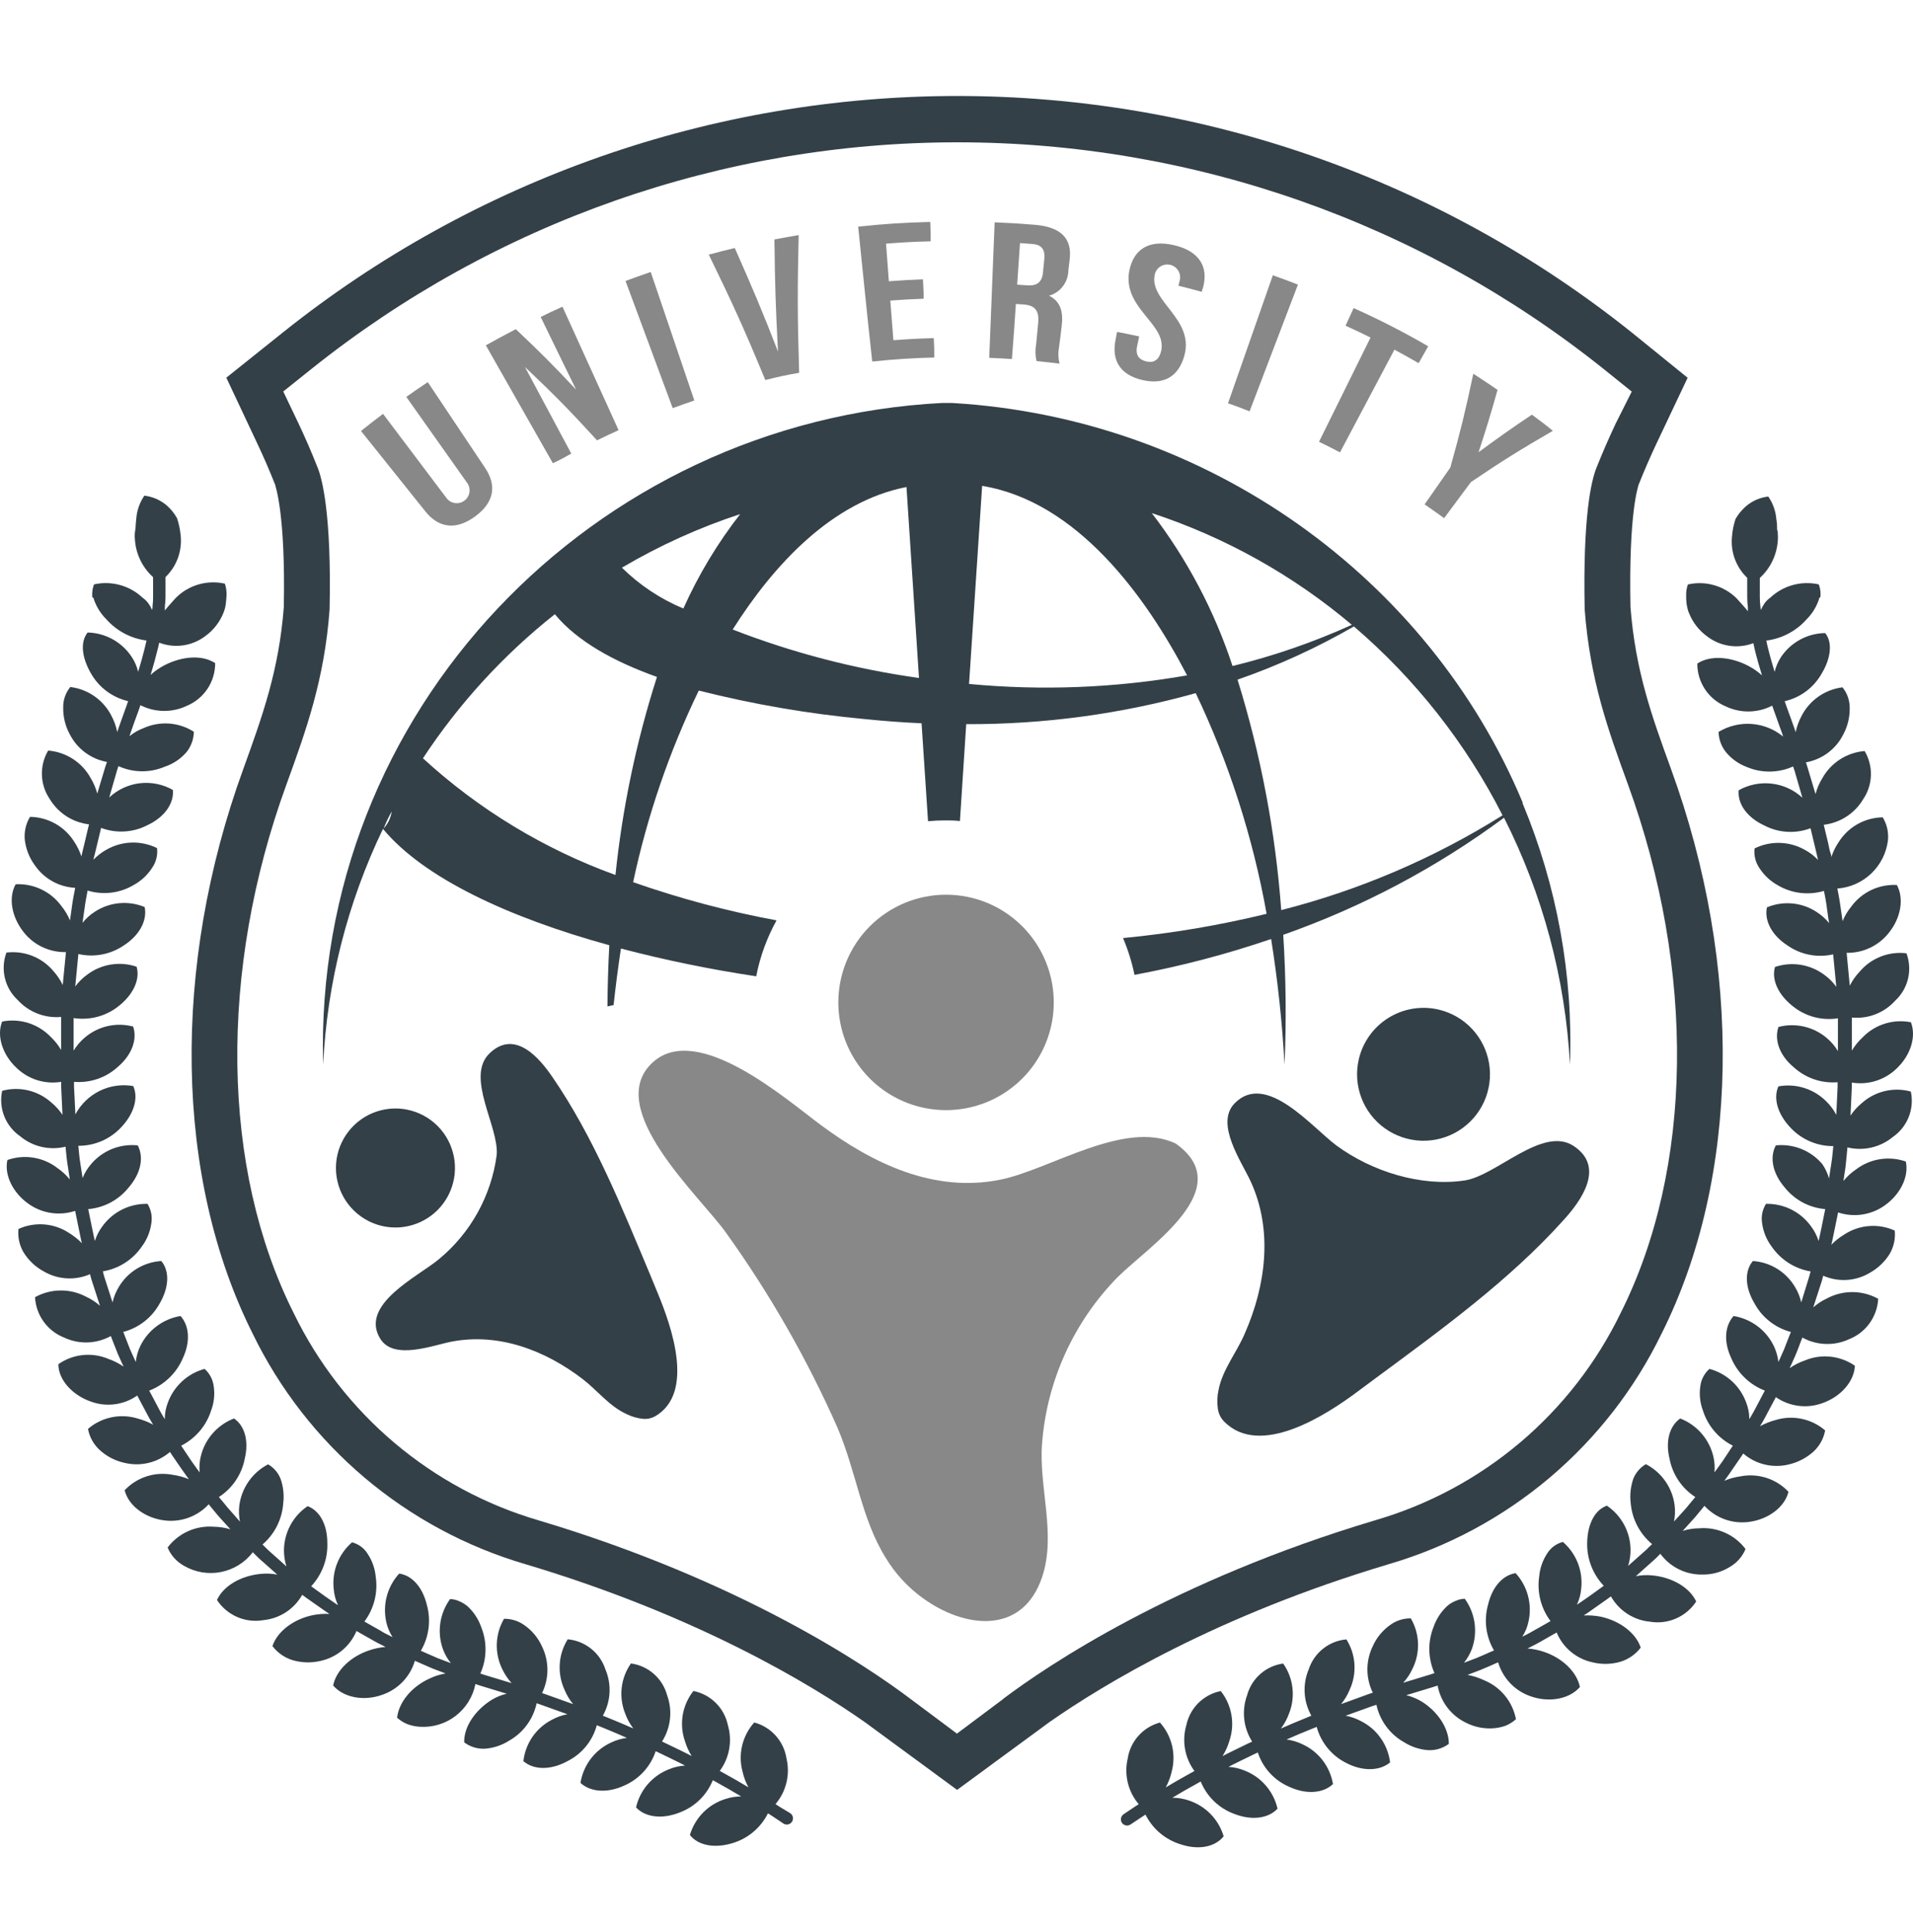 <svg width="100" height="101" viewBox="0 0 100 101" fill="none" xmlns="http://www.w3.org/2000/svg">
<g clip-path="url(#clip0_241_641)">
<path d="M23.447 62.466C23.725 61.917 23.834 61.298 23.761 60.688C23.687 60.077 23.434 59.501 23.034 59.034C22.633 58.567 22.103 58.23 21.511 58.064C20.918 57.898 20.29 57.911 19.705 58.103C19.12 58.294 18.606 58.654 18.226 59.138C17.846 59.622 17.617 60.207 17.57 60.821C17.523 61.434 17.659 62.048 17.96 62.584C18.262 63.12 18.715 63.555 19.264 63.834C19.628 64.019 20.026 64.13 20.433 64.161C20.84 64.193 21.25 64.143 21.639 64.016C22.027 63.889 22.387 63.687 22.697 63.421C23.007 63.155 23.262 62.83 23.447 62.466Z" fill="#334048"/>
<path d="M40.757 94.457L40.538 94.314C40.813 93.992 41.008 93.61 41.108 93.198C41.209 92.787 41.212 92.358 41.116 91.946C41.051 91.499 40.856 91.081 40.556 90.743C40.256 90.406 39.864 90.163 39.428 90.046C39.119 90.389 38.902 90.805 38.795 91.254C38.688 91.703 38.695 92.171 38.816 92.617C38.88 92.903 38.983 93.178 39.124 93.436L38.491 93.064L37.853 92.706L37.625 92.579C37.876 92.239 38.045 91.846 38.118 91.43C38.191 91.014 38.167 90.586 38.047 90.181C37.955 89.741 37.735 89.338 37.415 89.021C37.096 88.704 36.69 88.489 36.249 88.4C35.962 88.762 35.77 89.19 35.691 89.645C35.613 90.1 35.649 90.567 35.798 91.004C35.881 91.285 36.002 91.553 36.157 91.802C36.157 91.802 35.831 91.629 35.502 91.473L34.844 91.156L34.607 91.042C34.834 90.686 34.975 90.283 35.022 89.864C35.068 89.445 35.017 89.02 34.873 88.624C34.757 88.191 34.515 87.802 34.179 87.507C33.842 87.211 33.426 87.021 32.982 86.961C32.717 87.338 32.551 87.775 32.499 88.233C32.447 88.691 32.51 89.155 32.682 89.582C32.782 89.861 32.925 90.123 33.105 90.359L32.429 90.067L31.754 89.789L31.513 89.692C31.72 89.324 31.84 88.914 31.862 88.493C31.885 88.072 31.81 87.652 31.644 87.264C31.505 86.84 31.245 86.465 30.895 86.187C30.546 85.909 30.122 85.739 29.677 85.698C29.432 86.09 29.288 86.537 29.26 86.999C29.231 87.46 29.318 87.921 29.512 88.341C29.622 88.612 29.773 88.864 29.96 89.088L28.58 88.594L28.335 88.51C28.52 88.131 28.616 87.716 28.616 87.294C28.616 86.873 28.52 86.457 28.335 86.078C28.14 85.639 27.831 85.26 27.44 84.981C27.125 84.745 26.74 84.62 26.347 84.626C26.115 85.025 25.986 85.474 25.97 85.934C25.955 86.395 26.054 86.852 26.258 87.264C26.385 87.528 26.548 87.772 26.744 87.99L25.351 87.568L25.11 87.488C25.279 87.11 25.371 86.702 25.379 86.288C25.388 85.874 25.314 85.463 25.161 85.078C25.02 84.665 24.781 84.293 24.464 83.993C24.33 83.874 24.178 83.779 24.012 83.71C23.86 83.639 23.695 83.601 23.527 83.596C23.258 83.967 23.084 84.397 23.017 84.85C22.951 85.303 22.996 85.765 23.147 86.197C23.244 86.468 23.387 86.721 23.569 86.944L22.894 86.691L22.235 86.403L21.999 86.298C22.209 85.941 22.345 85.546 22.399 85.135C22.454 84.725 22.425 84.308 22.316 83.909C22.083 82.942 21.518 82.355 20.868 82.263C20.559 82.599 20.337 83.005 20.22 83.446C20.102 83.887 20.093 84.35 20.192 84.795C20.253 85.076 20.365 85.344 20.522 85.585L20.319 85.483C20.197 85.424 20.036 85.344 19.897 85.251L19.272 84.897L19.049 84.77C19.297 84.437 19.478 84.058 19.579 83.656C19.681 83.253 19.701 82.834 19.64 82.423C19.6 81.996 19.455 81.585 19.217 81.228C19.034 80.931 18.742 80.716 18.403 80.629C18.057 80.927 17.789 81.305 17.622 81.731C17.455 82.156 17.394 82.615 17.445 83.069C17.467 83.361 17.543 83.647 17.668 83.913C17.604 83.876 17.542 83.835 17.483 83.791L17.06 83.499L16.474 83.077L16.267 82.925C16.837 82.313 17.141 81.499 17.111 80.663C17.111 79.696 16.71 78.974 16.081 78.738C15.703 78.993 15.393 79.336 15.178 79.737C14.962 80.139 14.848 80.587 14.844 81.043C14.843 81.329 14.886 81.614 14.971 81.887L14.435 81.406L14.063 81.076C13.966 80.988 13.903 80.92 13.903 80.92L13.722 80.743C14.036 80.473 14.294 80.143 14.48 79.773C14.666 79.403 14.777 78.999 14.806 78.586C14.858 78.159 14.812 77.726 14.671 77.32C14.547 76.995 14.314 76.724 14.013 76.552C13.608 76.763 13.259 77.069 12.998 77.444C12.736 77.819 12.569 78.251 12.51 78.704C12.476 78.986 12.487 79.271 12.544 79.548L12.071 79.008C11.949 78.877 11.835 78.738 11.75 78.632L11.607 78.459L11.442 78.261C11.79 78.036 12.089 77.743 12.321 77.4C12.553 77.057 12.713 76.671 12.793 76.264C13.025 75.294 12.772 74.517 12.232 74.154C11.804 74.318 11.423 74.584 11.121 74.928C10.819 75.272 10.605 75.684 10.497 76.129C10.43 76.406 10.411 76.691 10.438 76.974C10.438 76.974 10.218 76.686 10.015 76.391L9.614 75.792L9.471 75.576C9.841 75.389 10.171 75.13 10.44 74.814C10.709 74.498 10.912 74.132 11.037 73.736C11.189 73.332 11.236 72.896 11.172 72.47C11.128 72.119 10.959 71.797 10.695 71.562C10.254 71.682 9.847 71.907 9.512 72.218C9.176 72.529 8.92 72.917 8.766 73.348C8.664 73.618 8.613 73.904 8.614 74.192C8.614 74.192 8.42 73.884 8.259 73.563L7.922 72.926L7.799 72.698C8.19 72.548 8.547 72.321 8.848 72.031C9.15 71.741 9.39 71.394 9.555 71.009C9.977 70.106 9.88 69.291 9.437 68.797C8.984 68.873 8.556 69.056 8.189 69.331C7.821 69.607 7.526 69.966 7.327 70.38C7.205 70.638 7.128 70.915 7.099 71.199C7.099 71.199 6.943 70.874 6.799 70.541L6.537 69.87L6.444 69.629C6.845 69.524 7.22 69.338 7.547 69.084C7.873 68.829 8.144 68.51 8.344 68.147C8.838 67.303 8.876 66.459 8.433 65.923C7.977 65.95 7.536 66.089 7.147 66.328C6.758 66.566 6.434 66.897 6.204 67.29C6.055 67.538 5.947 67.807 5.883 68.088L5.44 66.712L5.377 66.463C5.788 66.395 6.181 66.244 6.533 66.019C6.884 65.794 7.186 65.5 7.42 65.155C7.682 64.805 7.85 64.393 7.909 63.96C7.971 63.605 7.901 63.24 7.711 62.934C7.253 62.924 6.799 63.024 6.389 63.228C5.978 63.432 5.624 63.732 5.355 64.104C5.181 64.335 5.046 64.595 4.959 64.872C4.959 64.872 4.933 64.787 4.908 64.652C4.883 64.517 4.845 64.344 4.807 64.167L4.663 63.462L4.612 63.209C5.022 63.174 5.421 63.056 5.784 62.862C6.146 62.668 6.466 62.403 6.723 62.082C7.386 61.318 7.521 60.482 7.2 59.878C6.745 59.83 6.285 59.893 5.861 60.063C5.436 60.233 5.06 60.504 4.764 60.853C4.577 61.071 4.426 61.318 4.317 61.584L4.207 60.87C4.148 60.516 4.119 60.153 4.119 60.153L4.093 59.899C4.51 59.902 4.923 59.818 5.307 59.654C5.69 59.49 6.036 59.249 6.322 58.945C6.997 58.24 7.251 57.405 6.964 56.776C6.368 56.673 5.755 56.761 5.213 57.027C4.67 57.293 4.225 57.724 3.941 58.257L3.87 56.814V56.556C4.284 56.591 4.701 56.539 5.095 56.405C5.489 56.271 5.85 56.056 6.157 55.776C6.926 55.121 7.179 54.302 6.959 53.665C6.516 53.548 6.051 53.541 5.605 53.647C5.159 53.752 4.745 53.965 4.401 54.269C4.185 54.458 3.999 54.678 3.848 54.923V54.201C3.848 54.02 3.848 53.838 3.848 53.703V53.479V53.222C4.26 53.286 4.681 53.264 5.084 53.158C5.487 53.052 5.864 52.864 6.191 52.605C6.964 52.002 7.335 51.204 7.141 50.537C6.707 50.39 6.244 50.351 5.792 50.425C5.34 50.498 4.914 50.682 4.549 50.959C4.313 51.13 4.106 51.337 3.933 51.571L4.072 50.132L4.098 49.874C4.503 49.967 4.924 49.975 5.333 49.897C5.742 49.819 6.13 49.658 6.474 49.423C7.318 48.878 7.702 48.097 7.563 47.418C7.14 47.243 6.681 47.175 6.226 47.218C5.77 47.261 5.332 47.416 4.95 47.667C4.709 47.823 4.493 48.017 4.313 48.241L4.414 47.528C4.461 47.164 4.532 46.81 4.532 46.81L4.579 46.557C4.979 46.678 5.4 46.715 5.815 46.665C6.23 46.615 6.63 46.479 6.989 46.265C7.378 46.053 7.707 45.747 7.947 45.375C8.16 45.073 8.253 44.703 8.209 44.336C7.798 44.134 7.343 44.035 6.885 44.048C6.426 44.061 5.978 44.186 5.579 44.412C5.323 44.55 5.09 44.728 4.891 44.94C4.891 44.94 4.891 44.851 4.938 44.721L5.056 44.235L5.225 43.53L5.284 43.281C5.672 43.427 6.087 43.49 6.501 43.467C6.915 43.444 7.32 43.335 7.69 43.146C8.606 42.724 9.104 41.994 9.036 41.297C8.513 40.998 7.907 40.876 7.308 40.946C6.71 41.017 6.15 41.277 5.71 41.69L6.111 40.297L6.191 40.052C6.572 40.225 6.986 40.316 7.404 40.321C7.823 40.325 8.238 40.242 8.623 40.077C9.055 39.932 9.441 39.674 9.741 39.33C9.988 39.025 10.127 38.646 10.134 38.254C9.746 38.007 9.302 37.859 8.843 37.826C8.384 37.793 7.924 37.875 7.504 38.064C7.238 38.163 6.989 38.306 6.769 38.486C6.769 38.486 6.879 38.14 7.006 37.798C7.132 37.456 7.255 37.114 7.255 37.114L7.339 36.865C7.716 37.057 8.131 37.16 8.554 37.165C8.976 37.17 9.394 37.078 9.775 36.895C10.213 36.71 10.587 36.4 10.849 36.004C11.111 35.607 11.25 35.141 11.248 34.666C10.56 34.218 9.513 34.303 8.593 34.78C8.332 34.916 8.089 35.084 7.871 35.282C7.871 35.282 7.981 34.932 8.078 34.573C8.175 34.214 8.264 33.855 8.264 33.855L8.323 33.598C8.723 33.751 9.156 33.799 9.58 33.737C10.005 33.675 10.406 33.505 10.746 33.243C11.173 32.932 11.501 32.504 11.691 32.011C11.753 31.854 11.793 31.689 11.809 31.521C11.831 31.289 11.839 31.217 11.843 31.099C11.848 30.9 11.819 30.701 11.755 30.512C11.306 30.411 10.84 30.423 10.398 30.547C9.955 30.672 9.551 30.905 9.222 31.226C9.108 31.335 9.002 31.475 8.893 31.589C8.783 31.703 8.703 31.808 8.618 31.918V31.69C8.642 31.515 8.653 31.339 8.652 31.163C8.652 30.795 8.652 30.428 8.652 30.428V30.166C8.939 29.89 9.159 29.553 9.297 29.179C9.434 28.805 9.485 28.405 9.446 28.009C9.418 27.698 9.354 27.39 9.256 27.093C9.116 26.84 8.933 26.613 8.715 26.422C8.385 26.14 7.978 25.963 7.546 25.912C7.303 26.267 7.158 26.681 7.124 27.11C7.099 27.321 7.09 27.477 7.082 27.646C7.043 27.828 7.033 28.015 7.052 28.199C7.099 28.955 7.44 29.663 8.002 30.171V30.466C8.002 30.466 8.002 30.829 8.002 31.192C8.005 31.349 7.997 31.505 7.977 31.661C7.977 31.796 7.951 31.884 7.951 31.884C7.895 31.758 7.826 31.638 7.745 31.526C7.661 31.417 7.561 31.322 7.449 31.243C7.116 30.929 6.71 30.702 6.269 30.582C5.827 30.461 5.363 30.45 4.916 30.55C4.852 30.714 4.819 30.889 4.819 31.065C4.819 31.154 4.819 31.276 4.845 31.243C4.87 31.209 4.887 31.243 4.912 31.344C5.045 31.728 5.263 32.078 5.55 32.365C6.093 32.983 6.844 33.381 7.66 33.484L7.601 33.733C7.601 33.733 7.521 34.079 7.424 34.425C7.327 34.772 7.221 35.118 7.221 35.118C7.155 34.838 7.039 34.572 6.879 34.333C6.626 33.952 6.285 33.638 5.884 33.417C5.484 33.197 5.036 33.076 4.579 33.066C4.203 33.543 4.25 34.333 4.756 35.206C4.962 35.569 5.241 35.885 5.575 36.134C5.909 36.383 6.291 36.56 6.698 36.654L6.613 36.899L6.368 37.583C6.242 37.92 6.128 38.271 6.128 38.271C6.071 37.976 5.97 37.691 5.828 37.426C5.622 37.017 5.317 36.664 4.941 36.401C4.566 36.137 4.131 35.971 3.675 35.915C3.427 36.218 3.295 36.6 3.304 36.992C3.296 37.478 3.414 37.958 3.646 38.385C3.837 38.76 4.111 39.086 4.449 39.337C4.787 39.588 5.178 39.758 5.592 39.833L5.507 40.077L5.085 41.487C5.009 41.204 4.894 40.933 4.743 40.681C4.521 40.275 4.202 39.93 3.813 39.678C3.425 39.426 2.98 39.275 2.519 39.237C2.29 39.624 2.177 40.067 2.191 40.515C2.205 40.964 2.347 41.399 2.599 41.77C2.818 42.133 3.117 42.442 3.473 42.672C3.829 42.901 4.234 43.046 4.655 43.095L4.591 43.349L4.423 44.062C4.38 44.239 4.338 44.417 4.304 44.552C4.285 44.625 4.269 44.7 4.258 44.775C4.165 44.499 4.036 44.236 3.874 43.995C3.628 43.604 3.288 43.282 2.885 43.056C2.483 42.831 2.03 42.709 1.569 42.703C1.353 43.06 1.257 43.477 1.295 43.893C1.35 44.377 1.53 44.839 1.818 45.231C2.055 45.578 2.369 45.864 2.735 46.069C3.101 46.275 3.51 46.392 3.929 46.413L3.882 46.671C3.882 46.671 3.806 47.029 3.76 47.392L3.659 48.118C3.546 47.848 3.395 47.595 3.211 47.367C2.939 46.993 2.577 46.693 2.159 46.494C1.741 46.295 1.28 46.203 0.818 46.227C0.438 46.911 0.59 47.916 1.24 48.735C1.502 49.067 1.838 49.334 2.221 49.514C2.604 49.694 3.024 49.783 3.448 49.773L3.422 50.035L3.279 51.495C3.155 51.232 2.992 50.989 2.797 50.773C2.502 50.418 2.122 50.142 1.692 49.972C1.262 49.801 0.796 49.742 0.337 49.798C0.178 50.223 0.15 50.685 0.254 51.126C0.359 51.567 0.591 51.968 0.923 52.276C1.208 52.589 1.561 52.832 1.955 52.986C2.349 53.14 2.773 53.2 3.194 53.163V53.42V53.652C3.194 53.787 3.194 53.973 3.194 54.155V54.889C3.046 54.634 2.861 54.403 2.646 54.201C2.324 53.867 1.923 53.619 1.481 53.479C1.038 53.34 0.568 53.314 0.113 53.403C-0.183 54.133 0.113 55.13 0.873 55.834C1.178 56.127 1.547 56.345 1.95 56.47C2.354 56.595 2.781 56.625 3.198 56.556V56.818L3.266 58.283C3.107 58.041 2.912 57.824 2.688 57.641C2.345 57.331 1.929 57.111 1.479 57.004C1.029 56.896 0.559 56.903 0.113 57.025C0.017 57.47 0.056 57.933 0.223 58.356C0.391 58.779 0.68 59.143 1.054 59.401C1.379 59.672 1.763 59.862 2.175 59.956C2.587 60.051 3.016 60.047 3.426 59.946L3.452 60.208C3.452 60.208 3.481 60.575 3.54 60.934L3.65 61.66C3.464 61.432 3.246 61.232 3.004 61.064C2.638 60.781 2.207 60.594 1.75 60.52C1.292 60.446 0.824 60.488 0.387 60.642C0.214 61.411 0.662 62.36 1.51 62.947C1.858 63.19 2.258 63.349 2.677 63.41C3.097 63.472 3.526 63.434 3.929 63.302L3.979 63.555L4.127 64.277C4.165 64.454 4.199 64.635 4.228 64.77C4.242 64.846 4.26 64.921 4.283 64.994C4.08 64.784 3.85 64.601 3.599 64.45C3.213 64.197 2.769 64.046 2.308 64.01C1.848 63.975 1.386 64.056 0.966 64.247C0.922 64.67 1.013 65.096 1.227 65.463C1.485 65.883 1.849 66.228 2.282 66.463C2.646 66.677 3.055 66.802 3.476 66.828C3.897 66.854 4.319 66.779 4.705 66.611L4.773 66.864L5.225 68.261C5.004 68.068 4.757 67.907 4.49 67.784C4.079 67.568 3.621 67.457 3.157 67.463C2.692 67.468 2.237 67.588 1.831 67.814C1.855 68.274 2.011 68.718 2.281 69.092C2.55 69.466 2.922 69.755 3.35 69.924C3.735 70.105 4.157 70.192 4.582 70.178C5.007 70.164 5.422 70.049 5.794 69.844L5.887 70.089L6.157 70.773C6.301 71.111 6.461 71.444 6.461 71.444C6.217 71.275 5.952 71.141 5.672 71.043C5.248 70.862 4.784 70.792 4.326 70.84C3.867 70.888 3.428 71.052 3.051 71.317C3.051 72.128 3.777 72.938 4.764 73.276C5.162 73.42 5.589 73.466 6.009 73.41C6.428 73.354 6.828 73.198 7.175 72.955L7.297 73.187L7.643 73.837C7.812 74.167 8.006 74.479 8.006 74.479C7.747 74.338 7.472 74.229 7.187 74.154C6.745 74.019 6.276 73.999 5.824 74.094C5.371 74.189 4.95 74.397 4.6 74.698C4.678 75.122 4.891 75.508 5.208 75.8C5.575 76.137 6.025 76.37 6.512 76.475C6.924 76.575 7.354 76.575 7.767 76.476C8.179 76.377 8.562 76.181 8.884 75.906L9.028 76.121L9.45 76.737C9.657 77.037 9.872 77.328 9.872 77.328C9.601 77.216 9.318 77.14 9.028 77.1C8.575 77.011 8.107 77.038 7.668 77.179C7.229 77.32 6.832 77.571 6.516 77.906C6.71 78.7 7.567 79.359 8.606 79.485C9.029 79.537 9.459 79.487 9.86 79.34C10.26 79.194 10.62 78.954 10.91 78.641L11.075 78.844L11.223 79.021C11.307 79.126 11.425 79.27 11.552 79.405C11.801 79.675 12.046 79.949 12.046 79.949C11.764 79.863 11.471 79.818 11.176 79.814C10.715 79.778 10.252 79.858 9.83 80.047C9.408 80.237 9.041 80.53 8.762 80.899C8.928 81.302 9.226 81.636 9.606 81.849C10.189 82.193 10.879 82.312 11.543 82.183C12.208 82.053 12.803 81.686 13.215 81.148L13.401 81.334C13.401 81.334 13.464 81.401 13.565 81.494L13.945 81.828L14.494 82.317C14.206 82.261 13.912 82.249 13.62 82.279C12.586 82.381 11.687 82.9 11.341 83.643C11.598 84.034 11.964 84.343 12.393 84.53C12.823 84.718 13.297 84.776 13.759 84.698C14.181 84.658 14.587 84.517 14.942 84.286C15.297 84.055 15.591 83.742 15.798 83.373L16.009 83.529L16.609 83.951L17.031 84.246C17.145 84.327 17.225 84.373 17.225 84.373C16.932 84.357 16.639 84.379 16.351 84.436C15.342 84.647 14.502 85.281 14.241 86.053C14.505 86.4 14.871 86.657 15.288 86.787C15.768 86.93 16.278 86.943 16.765 86.826C17.179 86.734 17.565 86.545 17.891 86.273C18.216 86.001 18.471 85.655 18.635 85.264L18.863 85.395L19.504 85.758C19.661 85.85 19.825 85.935 19.952 85.994L20.154 86.1C19.867 86.121 19.583 86.18 19.31 86.273C18.335 86.593 17.575 87.319 17.415 88.113C17.951 88.738 19.011 88.957 19.998 88.594C20.4 88.454 20.763 88.221 21.057 87.912C21.351 87.604 21.567 87.23 21.687 86.821L21.927 86.927L22.603 87.222L23.291 87.484C22.998 87.534 22.714 87.624 22.447 87.754C21.518 88.176 20.847 88.987 20.758 89.797C20.914 89.938 21.092 90.05 21.286 90.131C21.494 90.208 21.713 90.255 21.936 90.27C22.61 90.317 23.279 90.116 23.816 89.704C24.353 89.293 24.721 88.701 24.852 88.037L25.102 88.121L26.486 88.543C26.204 88.61 25.935 88.721 25.688 88.873C24.844 89.405 24.245 90.266 24.266 91.085C24.577 91.32 24.961 91.438 25.351 91.418C25.801 91.384 26.236 91.239 26.617 90.996C26.981 90.79 27.297 90.51 27.544 90.173C27.791 89.836 27.965 89.45 28.052 89.042L28.297 89.126L29.66 89.616C29.375 89.669 29.1 89.767 28.846 89.907C28.439 90.117 28.091 90.424 27.832 90.801C27.573 91.178 27.411 91.613 27.36 92.068C27.892 92.532 28.782 92.553 29.665 92.068C30.038 91.881 30.368 91.617 30.632 91.293C30.896 90.969 31.089 90.593 31.197 90.19L31.437 90.287L32.108 90.565L32.771 90.852C32.486 90.888 32.208 90.969 31.948 91.093C31.527 91.285 31.161 91.579 30.881 91.947C30.601 92.315 30.417 92.747 30.344 93.204C30.855 93.68 31.737 93.761 32.645 93.339C33.026 93.171 33.368 92.925 33.649 92.617C33.93 92.308 34.143 91.945 34.274 91.549L34.51 91.659L35.16 91.975C35.489 92.131 35.81 92.3 35.81 92.3C35.52 92.317 35.234 92.382 34.966 92.494C34.539 92.661 34.159 92.93 33.859 93.277C33.56 93.624 33.35 94.04 33.248 94.487C33.725 94.998 34.599 95.12 35.528 94.753C35.918 94.607 36.274 94.382 36.573 94.091C36.871 93.8 37.106 93.451 37.262 93.064L37.49 93.191L38.119 93.545L38.744 93.913C38.457 93.913 38.172 93.96 37.9 94.052C37.464 94.191 37.068 94.435 36.748 94.763C36.428 95.09 36.193 95.491 36.064 95.93C36.486 96.466 37.33 96.648 38.297 96.353C38.695 96.233 39.064 96.033 39.382 95.765C39.7 95.497 39.96 95.167 40.145 94.795L40.361 94.934L40.922 95.31C40.957 95.338 40.998 95.359 41.041 95.371C41.084 95.383 41.13 95.386 41.175 95.38C41.219 95.373 41.262 95.358 41.3 95.334C41.339 95.309 41.371 95.278 41.397 95.24C41.422 95.203 41.439 95.161 41.447 95.116C41.456 95.072 41.454 95.026 41.444 94.982C41.433 94.939 41.414 94.897 41.386 94.861C41.359 94.826 41.325 94.796 41.285 94.774L40.757 94.457Z" fill="#334048"/>
<path d="M86.856 69.722C90.942 61.584 91.123 50.541 87.341 40.174C86.349 37.443 85.492 35.084 85.231 31.732C85.134 26.853 85.619 25.489 85.653 25.35C85.952 24.595 86.265 23.881 86.598 23.172L88.219 19.749L85.298 17.381C75.29 9.378 62.856 5.018 50.042 5.018C37.227 5.018 24.794 9.378 14.786 17.381L11.831 19.744L13.443 23.172C13.781 23.881 14.085 24.59 14.384 25.342C14.384 25.401 14.933 26.785 14.836 31.736C14.583 35.037 13.722 37.422 12.726 40.179C8.948 50.541 9.129 61.584 13.211 69.726C14.617 72.617 16.612 75.182 19.067 77.257C21.523 79.331 24.385 80.869 27.47 81.773C36.456 84.457 42.395 88.058 45.198 90.021L50.031 93.571L54.86 90.025C57.667 88.062 63.615 84.453 72.589 81.773C75.676 80.871 78.54 79.332 80.997 77.257C83.454 75.181 85.45 72.615 86.856 69.722ZM52.454 88.809L50.023 90.629L47.587 88.809C45.295 87.079 38.723 82.642 28.17 79.485C25.396 78.675 22.822 77.292 20.614 75.425C18.407 73.559 16.616 71.251 15.355 68.65C11.556 61.09 11.421 50.757 14.975 41.006C15.997 38.191 16.963 35.519 17.229 31.859C17.335 26.857 16.833 25.025 16.613 24.468C16.297 23.67 15.972 22.915 15.613 22.155L14.807 20.466L16.284 19.284C25.869 11.617 37.778 7.44 50.052 7.44C62.327 7.44 74.236 11.617 83.821 19.284L85.298 20.471L84.454 22.151C84.099 22.906 83.77 23.662 83.449 24.464C83.179 25.148 82.74 26.996 82.837 31.851C83.116 35.565 84.078 38.203 85.096 40.998C88.65 50.748 88.51 61.081 84.72 68.637C83.459 71.239 81.667 73.547 79.459 75.414C77.251 77.28 74.676 78.663 71.9 79.472C61.327 82.63 54.755 87.07 52.454 88.801V88.809Z" fill="#334048"/>
<path d="M96.547 60.245L96.573 59.984C96.983 60.083 97.411 60.086 97.823 59.991C98.235 59.897 98.619 59.708 98.945 59.439C99.319 59.181 99.608 58.817 99.776 58.394C99.944 57.971 99.982 57.508 99.886 57.063C99.441 56.941 98.972 56.933 98.523 57.04C98.073 57.147 97.658 57.365 97.316 57.675C97.091 57.86 96.894 58.078 96.733 58.321L96.801 56.856V56.594C97.218 56.663 97.646 56.633 98.051 56.508C98.455 56.383 98.825 56.165 99.131 55.873C99.882 55.168 100.182 54.184 99.89 53.441C99.435 53.35 98.965 53.376 98.522 53.516C98.079 53.655 97.679 53.904 97.358 54.239C97.142 54.44 96.956 54.67 96.805 54.923V54.193C96.805 54.007 96.805 53.825 96.805 53.686C96.805 53.547 96.805 53.458 96.805 53.458V53.196C97.226 53.235 97.65 53.175 98.043 53.022C98.437 52.868 98.789 52.624 99.072 52.31C99.403 52.002 99.636 51.603 99.741 51.162C99.845 50.722 99.817 50.26 99.658 49.836C99.2 49.78 98.735 49.839 98.306 50.009C97.877 50.178 97.497 50.453 97.202 50.807C96.998 51.022 96.828 51.265 96.695 51.529L96.556 50.073L96.531 49.811C96.953 49.819 97.372 49.729 97.754 49.548C98.137 49.367 98.472 49.1 98.734 48.769C99.384 47.967 99.532 46.949 99.156 46.265C98.695 46.24 98.234 46.331 97.817 46.529C97.4 46.728 97.039 47.027 96.767 47.401C96.581 47.629 96.43 47.884 96.319 48.156L96.214 47.43C96.167 47.067 96.096 46.709 96.096 46.709L96.045 46.451C96.712 46.402 97.34 46.122 97.823 45.66C98.306 45.198 98.613 44.582 98.692 43.919C98.731 43.502 98.635 43.085 98.417 42.728C97.957 42.735 97.505 42.856 97.103 43.082C96.701 43.307 96.362 43.63 96.117 44.02C95.953 44.261 95.823 44.524 95.733 44.801C95.733 44.801 95.733 44.708 95.682 44.577C95.631 44.446 95.61 44.265 95.568 44.087C95.479 43.728 95.395 43.374 95.395 43.374L95.336 43.117C95.756 43.068 96.16 42.923 96.515 42.694C96.871 42.465 97.169 42.158 97.387 41.795C97.641 41.425 97.784 40.99 97.799 40.541C97.814 40.093 97.701 39.649 97.472 39.263C97.01 39.3 96.566 39.452 96.177 39.704C95.789 39.956 95.469 40.3 95.247 40.706C95.093 40.956 94.978 41.228 94.905 41.513L94.483 40.103L94.403 39.854C94.818 39.78 95.21 39.611 95.547 39.36C95.885 39.109 96.16 38.782 96.349 38.406C96.581 37.979 96.699 37.499 96.691 37.013C96.695 36.62 96.562 36.238 96.315 35.932C95.859 35.989 95.424 36.157 95.048 36.422C94.673 36.687 94.368 37.041 94.162 37.452C94.025 37.711 93.926 37.988 93.867 38.275C93.867 38.275 93.753 37.925 93.626 37.587C93.5 37.249 93.377 36.903 93.377 36.903L93.293 36.658C93.699 36.564 94.081 36.387 94.415 36.137C94.748 35.887 95.026 35.57 95.23 35.206C95.737 34.362 95.783 33.547 95.408 33.096C94.953 33.102 94.506 33.218 94.106 33.434C93.705 33.651 93.362 33.96 93.107 34.337C92.95 34.577 92.834 34.843 92.765 35.122C92.765 35.122 92.66 34.776 92.563 34.429C92.466 34.083 92.385 33.737 92.385 33.737L92.331 33.488C93.146 33.386 93.897 32.99 94.441 32.374C94.729 32.085 94.947 31.734 95.078 31.348C95.125 31.099 95.171 31.369 95.167 31.065C95.169 30.889 95.137 30.715 95.074 30.55C94.628 30.451 94.163 30.462 93.722 30.582C93.281 30.703 92.875 30.93 92.542 31.243C92.43 31.321 92.332 31.417 92.25 31.526C92.171 31.64 92.102 31.762 92.043 31.889L92.018 31.665C92 31.509 91.992 31.353 91.993 31.196V30.47V30.213C92.552 29.702 92.89 28.993 92.934 28.237C92.942 28.14 92.942 28.043 92.934 27.946C92.934 27.862 92.934 27.777 92.896 27.689C92.896 27.52 92.896 27.368 92.858 27.152C92.824 26.724 92.679 26.312 92.436 25.958C92.006 26.007 91.6 26.183 91.271 26.464C91.051 26.654 90.866 26.879 90.722 27.131C90.674 27.282 90.633 27.436 90.6 27.591C90.569 27.745 90.548 27.9 90.537 28.056C90.498 28.452 90.549 28.851 90.687 29.224C90.826 29.597 91.047 29.934 91.334 30.209V30.466C91.334 30.466 91.334 30.833 91.334 31.2C91.333 31.377 91.345 31.553 91.368 31.728V31.956C91.283 31.843 91.191 31.734 91.094 31.631C90.984 31.517 90.879 31.382 90.764 31.264C90.435 30.944 90.031 30.712 89.588 30.588C89.146 30.464 88.68 30.452 88.232 30.555C88.166 30.743 88.136 30.942 88.143 31.141C88.143 31.192 88.143 31.243 88.143 31.297L88.164 31.568C88.179 31.663 88.199 31.757 88.223 31.851C88.238 31.916 88.259 31.979 88.287 32.04C88.48 32.53 88.807 32.954 89.232 33.264C89.572 33.526 89.973 33.697 90.397 33.76C90.821 33.823 91.254 33.776 91.655 33.623L91.71 33.881C91.71 33.881 91.794 34.244 91.896 34.598C91.997 34.953 92.107 35.307 92.107 35.307C91.888 35.109 91.644 34.94 91.381 34.805C90.461 34.328 89.414 34.24 88.726 34.687C88.722 35.164 88.861 35.632 89.124 36.03C89.387 36.429 89.763 36.74 90.203 36.924C90.584 37.107 91.002 37.199 91.425 37.193C91.847 37.187 92.263 37.084 92.639 36.89L92.727 37.139L92.972 37.823C93.103 38.165 93.213 38.507 93.213 38.507C92.745 38.121 92.168 37.89 91.563 37.846C90.958 37.803 90.355 37.948 89.836 38.262C89.846 38.654 89.985 39.031 90.233 39.334C90.518 39.676 90.888 39.938 91.305 40.094C91.689 40.258 92.103 40.341 92.521 40.336C92.939 40.332 93.351 40.241 93.732 40.069L93.816 40.314L94.217 41.702C93.775 41.294 93.214 41.036 92.615 40.967C92.017 40.897 91.412 41.018 90.887 41.314C90.824 42.011 91.309 42.732 92.238 43.159C92.606 43.35 93.011 43.461 93.426 43.485C93.84 43.509 94.255 43.445 94.644 43.298L94.703 43.547L94.872 44.252C94.914 44.425 94.956 44.602 94.986 44.733C95.015 44.864 95.036 44.957 95.036 44.957C94.837 44.745 94.605 44.566 94.348 44.429C93.949 44.203 93.501 44.078 93.043 44.065C92.584 44.051 92.13 44.151 91.719 44.353C91.675 44.718 91.767 45.086 91.976 45.387C92.218 45.761 92.548 46.068 92.938 46.282C93.298 46.494 93.697 46.629 94.111 46.679C94.525 46.729 94.945 46.693 95.344 46.574L95.395 46.827C95.395 46.827 95.467 47.181 95.509 47.54C95.551 47.899 95.615 48.258 95.615 48.258C95.432 48.034 95.216 47.84 94.973 47.684C94.592 47.43 94.155 47.275 93.7 47.232C93.245 47.188 92.786 47.258 92.364 47.435C92.221 48.11 92.601 48.891 93.453 49.435C93.795 49.672 94.183 49.835 94.591 49.913C95 49.992 95.42 49.984 95.826 49.891L95.851 50.149L95.99 51.588C95.82 51.351 95.614 51.143 95.378 50.972C95.013 50.696 94.586 50.513 94.135 50.439C93.683 50.365 93.22 50.404 92.786 50.55C92.592 51.217 92.959 52.014 93.736 52.618C94.062 52.877 94.438 53.066 94.841 53.172C95.243 53.278 95.663 53.299 96.075 53.234V53.492C96.075 53.492 96.075 53.585 96.075 53.72C96.075 53.855 96.075 54.036 96.075 54.218V54.948C95.927 54.7 95.74 54.478 95.522 54.29C95.177 53.989 94.765 53.776 94.32 53.671C93.875 53.566 93.41 53.571 92.968 53.686C92.744 54.336 92.997 55.155 93.77 55.797C94.078 56.076 94.439 56.29 94.833 56.424C95.226 56.558 95.643 56.61 96.058 56.577V56.835L95.99 58.279C95.854 58.021 95.679 57.786 95.471 57.582C95.149 57.256 94.752 57.014 94.315 56.877C93.878 56.739 93.414 56.71 92.964 56.793C92.681 57.422 92.93 58.257 93.605 58.962C93.892 59.266 94.237 59.507 94.621 59.671C95.004 59.835 95.417 59.918 95.834 59.916L95.809 60.174C95.809 60.174 95.779 60.532 95.72 60.891L95.61 61.605C95.535 61.338 95.416 61.086 95.26 60.858C94.965 60.508 94.59 60.236 94.166 60.066C93.742 59.895 93.283 59.831 92.829 59.878C92.504 60.482 92.639 61.322 93.301 62.086C93.558 62.407 93.878 62.672 94.241 62.865C94.604 63.058 95.002 63.175 95.412 63.209L95.361 63.462L95.218 64.171C95.18 64.348 95.146 64.521 95.116 64.656C95.087 64.792 95.066 64.876 95.066 64.876C94.977 64.6 94.843 64.34 94.669 64.108C94.401 63.735 94.047 63.434 93.637 63.229C93.226 63.025 92.772 62.924 92.314 62.934C92.124 63.24 92.053 63.605 92.115 63.96C92.174 64.395 92.343 64.807 92.605 65.159C92.84 65.503 93.142 65.797 93.493 66.022C93.844 66.246 94.237 66.398 94.648 66.467L94.58 66.716L94.158 68.088C94.096 67.806 93.988 67.537 93.837 67.29C93.609 66.899 93.289 66.57 92.904 66.332C92.519 66.093 92.082 65.953 91.63 65.923C91.187 66.442 91.208 67.295 91.719 68.147C91.917 68.511 92.188 68.831 92.515 69.086C92.842 69.342 93.217 69.528 93.618 69.633L93.521 69.87L93.259 70.545C93.12 70.874 92.964 71.199 92.964 71.199C92.931 70.915 92.853 70.639 92.731 70.38C92.534 69.966 92.238 69.605 91.871 69.329C91.503 69.054 91.074 68.871 90.621 68.797C90.178 69.295 90.076 70.106 90.503 71.009C90.667 71.393 90.907 71.74 91.208 72.03C91.509 72.32 91.865 72.547 92.254 72.698L92.136 72.921L91.799 73.559C91.634 73.884 91.444 74.188 91.444 74.188C91.444 73.899 91.391 73.613 91.288 73.343C91.135 72.912 90.88 72.525 90.544 72.214C90.208 71.904 89.801 71.68 89.359 71.562C89.094 71.796 88.924 72.119 88.882 72.47C88.82 72.896 88.866 73.332 89.017 73.736C89.142 74.132 89.344 74.499 89.614 74.815C89.882 75.131 90.212 75.39 90.583 75.576L90.439 75.792L90.043 76.391C89.836 76.686 89.621 76.974 89.621 76.974C89.648 76.691 89.628 76.406 89.561 76.129C89.454 75.685 89.24 75.273 88.939 74.929C88.638 74.585 88.257 74.319 87.831 74.154C87.291 74.534 87.041 75.311 87.274 76.264C87.352 76.671 87.511 77.057 87.743 77.4C87.974 77.744 88.273 78.036 88.62 78.261L88.456 78.459L88.312 78.632C88.228 78.738 88.114 78.877 87.991 79.008L87.506 79.54C87.563 79.262 87.574 78.977 87.54 78.696C87.483 78.242 87.316 77.809 87.054 77.434C86.792 77.059 86.443 76.753 86.037 76.543C85.737 76.717 85.504 76.988 85.378 77.311C85.238 77.718 85.191 78.151 85.243 78.578C85.278 78.991 85.395 79.394 85.587 79.762C85.779 80.13 86.042 80.457 86.362 80.722L86.176 80.899C86.126 80.954 86.072 81.007 86.016 81.055L85.644 81.385L85.108 81.862C85.194 81.588 85.237 81.304 85.235 81.017C85.231 80.562 85.117 80.114 84.901 79.712C84.686 79.311 84.376 78.968 83.998 78.713C83.369 78.932 82.989 79.671 82.968 80.637C82.956 81.053 83.027 81.467 83.175 81.855C83.324 82.243 83.547 82.598 83.834 82.9L83.627 83.052L83.04 83.474L82.618 83.765L82.432 83.888C82.557 83.622 82.633 83.336 82.656 83.043C82.706 82.59 82.644 82.132 82.478 81.707C82.311 81.283 82.043 80.906 81.698 80.608C81.36 80.695 81.069 80.908 80.883 81.203C80.645 81.562 80.5 81.974 80.461 82.402C80.399 82.812 80.419 83.23 80.521 83.633C80.622 84.035 80.803 84.413 81.052 84.745L80.828 84.875L80.199 85.23C80.047 85.323 79.887 85.403 79.777 85.462L79.575 85.563C79.731 85.323 79.842 85.055 79.9 84.774C80 84.329 79.991 83.866 79.874 83.425C79.757 82.984 79.536 82.578 79.228 82.241C78.578 82.338 78.013 82.925 77.785 83.892C77.674 84.291 77.644 84.708 77.698 85.118C77.751 85.529 77.887 85.924 78.097 86.281L77.861 86.382C77.861 86.382 77.531 86.534 77.202 86.669L76.527 86.927C76.707 86.702 76.85 86.45 76.949 86.18C77.1 85.748 77.145 85.286 77.079 84.833C77.013 84.38 76.838 83.95 76.569 83.579C76.401 83.584 76.236 83.623 76.084 83.694C75.917 83.76 75.764 83.856 75.632 83.976C75.316 84.275 75.077 84.646 74.936 85.057C74.782 85.442 74.708 85.853 74.717 86.267C74.725 86.681 74.817 87.089 74.986 87.467L74.741 87.547L73.353 87.969C73.55 87.754 73.712 87.509 73.834 87.243C74.04 86.831 74.14 86.374 74.125 85.914C74.11 85.453 73.981 85.003 73.749 84.605C73.356 84.598 72.971 84.723 72.656 84.96C72.265 85.239 71.956 85.618 71.761 86.057C71.576 86.436 71.48 86.852 71.48 87.273C71.48 87.694 71.576 88.11 71.761 88.489L71.512 88.573L70.102 89.088C70.289 88.863 70.439 88.611 70.55 88.341C70.745 87.922 70.831 87.461 70.802 87C70.772 86.539 70.628 86.093 70.381 85.703C69.936 85.742 69.513 85.911 69.163 86.189C68.814 86.466 68.553 86.84 68.414 87.264C68.249 87.652 68.176 88.073 68.2 88.494C68.223 88.915 68.343 89.324 68.549 89.692L68.308 89.793L67.633 90.072L66.958 90.363C67.138 90.127 67.28 89.865 67.38 89.586C67.552 89.159 67.615 88.695 67.561 88.237C67.508 87.779 67.341 87.342 67.076 86.965C66.633 87.026 66.217 87.216 65.882 87.512C65.546 87.808 65.305 88.196 65.189 88.628C65.045 89.025 64.995 89.449 65.041 89.868C65.087 90.287 65.229 90.691 65.455 91.047L65.219 91.156L64.56 91.477C64.231 91.633 63.906 91.806 63.906 91.806C64.061 91.558 64.182 91.29 64.265 91.009C64.413 90.571 64.45 90.104 64.371 89.649C64.292 89.194 64.1 88.766 63.813 88.404C63.372 88.493 62.967 88.709 62.647 89.025C62.327 89.342 62.108 89.745 62.015 90.185C61.896 90.591 61.873 91.018 61.946 91.433C62.019 91.849 62.187 92.243 62.437 92.583L62.209 92.71L61.572 93.068L60.938 93.44C61.079 93.183 61.183 92.907 61.247 92.621C61.367 92.175 61.374 91.707 61.268 91.258C61.161 90.809 60.943 90.394 60.635 90.05C60.199 90.168 59.806 90.41 59.506 90.748C59.206 91.085 59.011 91.503 58.946 91.95C58.852 92.362 58.856 92.791 58.956 93.202C59.056 93.613 59.251 93.995 59.525 94.318L59.305 94.461L58.739 94.841C58.703 94.865 58.672 94.896 58.648 94.932C58.624 94.968 58.608 95.008 58.599 95.051C58.591 95.093 58.591 95.137 58.6 95.179C58.609 95.221 58.626 95.262 58.651 95.297C58.701 95.367 58.776 95.414 58.86 95.429C58.945 95.444 59.031 95.425 59.102 95.377L59.664 95.002L59.879 94.862C60.065 95.234 60.324 95.565 60.642 95.833C60.96 96.1 61.33 96.3 61.728 96.42C62.673 96.732 63.522 96.551 63.965 95.998C63.835 95.559 63.6 95.158 63.28 94.831C62.96 94.504 62.565 94.259 62.129 94.12C61.857 94.028 61.572 93.981 61.285 93.98L61.909 93.613L62.542 93.258L62.766 93.132C62.923 93.519 63.158 93.869 63.458 94.16C63.757 94.45 64.114 94.675 64.505 94.82C65.43 95.187 66.303 95.065 66.781 94.554C66.679 94.107 66.469 93.692 66.169 93.344C65.87 92.997 65.49 92.728 65.062 92.562C64.794 92.45 64.509 92.384 64.218 92.368C64.218 92.368 64.535 92.199 64.864 92.043L65.514 91.726L65.751 91.616C65.881 92.013 66.094 92.378 66.375 92.686C66.657 92.995 67.001 93.24 67.384 93.406C68.292 93.828 69.17 93.748 69.68 93.267C69.604 92.814 69.418 92.388 69.139 92.024C68.859 91.66 68.494 91.371 68.076 91.182C67.817 91.056 67.539 90.974 67.253 90.937L67.916 90.65L68.587 90.375L68.828 90.278C68.938 90.681 69.131 91.056 69.394 91.38C69.658 91.704 69.987 91.968 70.36 92.157C71.242 92.621 72.133 92.579 72.665 92.136C72.61 91.681 72.443 91.246 72.18 90.871C71.918 90.495 71.566 90.19 71.158 89.983C70.903 89.845 70.628 89.747 70.343 89.692L71.706 89.202L71.951 89.122C72.039 89.53 72.213 89.914 72.46 90.251C72.707 90.587 73.023 90.867 73.386 91.072C73.767 91.315 74.202 91.46 74.653 91.494C75.041 91.513 75.425 91.396 75.737 91.165C75.737 90.346 75.159 89.476 74.311 88.949C74.062 88.801 73.793 88.69 73.513 88.619L74.902 88.197L75.151 88.117C75.227 88.535 75.4 88.929 75.658 89.266C75.916 89.604 76.249 89.875 76.632 90.059C77.074 90.285 77.569 90.385 78.063 90.35C78.287 90.335 78.507 90.288 78.718 90.211C78.91 90.129 79.089 90.016 79.245 89.877C79.159 89.422 78.959 88.995 78.664 88.637C78.368 88.279 77.988 88.002 77.557 87.83C77.289 87.702 77.005 87.612 76.713 87.56L77.396 87.298C77.738 87.159 78.072 87.007 78.072 87.007L78.312 86.901C78.433 87.31 78.649 87.683 78.943 87.992C79.236 88.3 79.599 88.534 80.001 88.674C80.993 89.029 82.052 88.814 82.588 88.193C82.428 87.4 81.664 86.669 80.693 86.349C80.42 86.257 80.136 86.2 79.849 86.18L80.056 86.074C80.178 86.011 80.343 85.931 80.503 85.838L81.145 85.471L81.373 85.344C81.536 85.735 81.791 86.081 82.117 86.352C82.442 86.623 82.829 86.812 83.243 86.901C83.729 87.022 84.239 87.01 84.72 86.868C85.136 86.737 85.502 86.48 85.767 86.133C85.513 85.365 84.674 84.728 83.656 84.512C83.368 84.458 83.075 84.438 82.782 84.453C82.782 84.453 82.863 84.407 82.977 84.327L83.399 84.031L83.998 83.609L84.209 83.453C84.417 83.822 84.71 84.135 85.066 84.366C85.421 84.597 85.826 84.739 86.248 84.778C86.71 84.856 87.185 84.798 87.614 84.61C88.044 84.423 88.409 84.115 88.667 83.723C88.32 82.98 87.4 82.457 86.387 82.36C86.096 82.329 85.801 82.342 85.513 82.398L86.062 81.908L86.442 81.57C86.543 81.482 86.607 81.414 86.607 81.414L86.793 81.228C87.044 81.57 87.374 81.847 87.754 82.036C88.135 82.225 88.554 82.32 88.979 82.313C89.48 82.324 89.974 82.19 90.401 81.929C90.782 81.717 91.079 81.382 91.246 80.979C90.967 80.61 90.6 80.317 90.177 80.128C89.755 79.938 89.292 79.858 88.831 79.894C88.537 79.898 88.244 79.944 87.962 80.03L88.456 79.485C88.582 79.35 88.7 79.211 88.785 79.101L88.933 78.924L89.097 78.721C89.387 79.035 89.747 79.275 90.147 79.422C90.548 79.569 90.978 79.618 91.402 79.565C92.44 79.439 93.297 78.78 93.491 77.987C93.175 77.651 92.779 77.401 92.34 77.26C91.9 77.119 91.432 77.091 90.98 77.18C90.689 77.219 90.405 77.297 90.136 77.412C90.136 77.412 90.359 77.117 90.558 76.817L90.98 76.205L91.127 75.986C91.448 76.264 91.831 76.461 92.244 76.561C92.657 76.66 93.087 76.66 93.5 76.56C93.984 76.45 94.431 76.217 94.8 75.885C95.116 75.591 95.33 75.203 95.408 74.779C95.057 74.477 94.636 74.269 94.184 74.174C93.731 74.078 93.262 74.099 92.82 74.234C92.535 74.31 92.26 74.419 92.001 74.559C92.001 74.559 92.2 74.247 92.364 73.918L92.71 73.267L92.833 73.04C93.18 73.281 93.58 73.435 93.999 73.491C94.418 73.547 94.845 73.502 95.243 73.36C96.231 73.023 96.931 72.208 96.961 71.397C96.583 71.135 96.144 70.972 95.686 70.924C95.227 70.876 94.764 70.944 94.34 71.123C94.059 71.22 93.794 71.355 93.55 71.524C93.55 71.524 93.711 71.191 93.854 70.853C93.998 70.515 94.12 70.169 94.12 70.169L94.217 69.924C94.589 70.13 95.005 70.244 95.429 70.259C95.854 70.274 96.276 70.188 96.661 70.009C97.09 69.839 97.461 69.55 97.73 69.176C97.999 68.802 98.156 68.359 98.181 67.898C97.775 67.673 97.319 67.552 96.855 67.547C96.391 67.542 95.932 67.652 95.522 67.869C95.255 67.991 95.007 68.151 94.787 68.346L95.239 66.948L95.306 66.691C95.693 66.861 96.114 66.937 96.535 66.912C96.956 66.887 97.366 66.762 97.729 66.547C98.162 66.31 98.526 65.964 98.784 65.543C98.997 65.177 99.088 64.753 99.046 64.332C98.626 64.141 98.164 64.059 97.703 64.095C97.243 64.13 96.799 64.281 96.412 64.534C96.162 64.684 95.932 64.866 95.728 65.074C95.728 65.074 95.754 64.986 95.783 64.851C95.813 64.716 95.847 64.538 95.885 64.357L96.032 63.639L96.083 63.382C96.486 63.517 96.914 63.555 97.334 63.494C97.754 63.433 98.154 63.275 98.502 63.031C99.346 62.445 99.798 61.495 99.624 60.722C99.188 60.569 98.719 60.528 98.262 60.602C97.805 60.675 97.374 60.862 97.007 61.145C96.764 61.311 96.547 61.511 96.362 61.74L96.471 61.014C96.518 60.608 96.547 60.245 96.547 60.245Z" fill="#334048"/>
<path d="M34 66.674C32.522 63.15 31.045 59.46 28.884 56.316C28.196 55.303 26.925 53.808 25.608 55.049C24.291 56.29 26.098 58.895 25.963 60.389C25.678 62.519 24.599 64.463 22.94 65.83C21.868 66.729 18.757 68.198 19.884 69.996C20.598 71.127 22.628 70.325 23.616 70.135C26.085 69.667 28.504 70.596 30.458 72.094C31.235 72.693 31.847 73.512 32.754 73.926C33.027 74.061 33.322 74.145 33.624 74.175C33.838 74.193 34.052 74.147 34.24 74.044C36.351 72.829 35.084 69.3 34.384 67.607C34.253 67.282 34.126 66.978 34 66.674Z" fill="#334048"/>
<path d="M82.259 59.908C80.638 58.84 78.224 61.461 76.569 61.71C74.285 62.056 71.702 61.238 69.866 59.887C68.6 58.958 66.185 55.982 64.535 57.683C63.501 58.751 64.91 60.739 65.379 61.765C66.544 64.298 66.181 67.181 65.075 69.701C64.653 70.701 63.91 71.583 63.699 72.656C63.626 72.987 63.615 73.329 63.665 73.664C63.701 73.9 63.807 74.119 63.969 74.293C65.847 76.248 69.343 73.964 70.984 72.736L71.871 72.077C75.298 69.545 78.899 66.94 81.736 63.779C82.647 62.782 83.93 61.01 82.259 59.908Z" fill="#334048"/>
<path d="M71.031 55.37C70.874 56.039 70.92 56.74 71.161 57.383C71.403 58.027 71.83 58.584 72.388 58.984C72.947 59.385 73.611 59.611 74.298 59.634C74.985 59.657 75.663 59.475 76.247 59.112C76.831 58.75 77.294 58.222 77.578 57.596C77.861 56.97 77.953 56.274 77.841 55.596C77.729 54.918 77.418 54.288 76.948 53.787C76.479 53.285 75.871 52.934 75.201 52.778C74.305 52.57 73.362 52.725 72.58 53.211C71.798 53.697 71.241 54.474 71.031 55.37Z" fill="#334048"/>
<path d="M31.851 49.414C31.792 50.52 31.76 51.587 31.754 52.614L32.075 52.542C32.182 51.554 32.31 50.569 32.459 49.587C34.791 50.198 37.154 50.682 39.538 51.039C39.538 51.039 39.538 51.01 39.538 50.997C39.739 49.988 40.095 49.015 40.593 48.114C38.047 47.643 35.54 46.975 33.096 46.118C33.834 42.653 34.986 39.29 36.528 36.101C39.375 36.821 42.274 37.319 45.198 37.591C46.186 37.692 47.182 37.768 48.174 37.811C48.287 39.516 48.399 41.223 48.512 42.931C48.806 42.902 49.102 42.888 49.398 42.889C49.66 42.889 49.917 42.889 50.179 42.922L50.508 37.857C54.563 37.873 58.6 37.328 62.505 36.236C64.25 39.899 65.496 43.779 66.211 47.772C63.742 48.374 61.234 48.797 58.706 49.039C58.968 49.659 59.169 50.304 59.305 50.963C61.728 50.512 64.115 49.886 66.447 49.089C66.793 51.264 67.027 53.455 67.148 55.653C67.246 53.392 67.223 51.128 67.08 48.87C71.211 47.417 75.101 45.354 78.621 42.749C80.651 46.765 81.825 51.159 82.069 55.653C82.237 50.974 81.392 46.315 79.591 41.994V41.943C74.686 30.213 63.129 21.847 49.765 21.066H49.242C30.977 22.024 16.364 37.22 16.892 55.653C17.101 51.378 18.164 47.189 20.02 43.332C22.147 45.902 26.596 47.967 31.851 49.414ZM78.544 42.623C74.969 44.865 71.065 46.537 66.975 47.578C66.674 43.489 65.908 39.447 64.691 35.531C66.801 34.797 68.838 33.866 70.774 32.749C73.986 35.499 76.627 38.854 78.544 42.623ZM70.655 32.669C68.651 33.578 66.567 34.297 64.429 34.818C63.482 31.934 62.055 29.232 60.208 26.823C64.04 28.081 67.593 30.066 70.672 32.669H70.655ZM51.34 25.401C56.283 26.207 59.883 31.137 62.053 35.307C58.291 35.966 54.458 36.116 50.656 35.755C50.887 32.313 51.115 28.862 51.34 25.401ZM47.385 25.443C47.604 28.777 47.822 32.111 48.039 35.443C44.706 34.979 41.438 34.129 38.301 32.91C40.454 29.504 43.51 26.215 47.385 25.46V25.443ZM38.71 26.853C37.517 28.379 36.514 30.045 35.722 31.812C34.524 31.313 33.434 30.588 32.51 29.677C34.469 28.52 36.548 27.579 38.71 26.87V26.853ZM29.002 32.108C30.18 33.539 32.138 34.603 34.342 35.388C33.264 38.755 32.537 42.225 32.172 45.742C28.448 44.393 25.028 42.32 22.109 39.642C23.986 36.787 26.308 34.249 28.985 32.125L29.002 32.108ZM20.476 42.437C20.423 42.763 20.276 43.067 20.053 43.311C20.163 43.036 20.294 42.745 20.459 42.454L20.476 42.437Z" fill="#334048"/>
<path d="M43.932 51.301C43.714 52.393 43.824 53.526 44.25 54.555C44.675 55.584 45.397 56.464 46.322 57.084C47.248 57.703 48.336 58.034 49.45 58.035C50.564 58.035 51.653 57.706 52.579 57.087C53.506 56.469 54.228 55.59 54.655 54.562C55.081 53.533 55.194 52.401 54.977 51.308C54.76 50.216 54.224 49.212 53.437 48.424C52.65 47.636 51.647 47.099 50.555 46.882C49.09 46.59 47.57 46.891 46.328 47.72C45.086 48.549 44.224 49.837 43.932 51.301Z" fill="#888888"/>
<path d="M61.457 59.781C58.785 58.515 54.906 61.136 52.302 61.668C48.824 62.377 45.611 60.824 42.88 58.793C41.099 57.472 36.481 53.424 34.139 55.522C31.462 57.92 36.646 62.58 37.971 64.471C40.243 67.641 42.183 71.035 43.763 74.601C44.767 76.94 45.029 79.405 46.295 81.431C46.791 82.258 47.451 82.976 48.233 83.541C50.419 85.133 53.45 85.496 54.476 82.444C55.231 80.186 54.282 77.725 54.476 75.42C54.737 72.162 56.134 69.1 58.422 66.767C60.039 65.154 64.771 62.124 61.457 59.781Z" fill="#888888"/>
<path d="M24.84 26.996C25.819 26.274 25.988 25.401 25.359 24.463L22.362 19.977C21.91 20.276 21.682 20.432 21.239 20.749L24.396 25.211C24.454 25.281 24.496 25.363 24.521 25.45C24.546 25.538 24.553 25.629 24.541 25.719C24.53 25.809 24.5 25.896 24.454 25.975C24.408 26.053 24.346 26.121 24.273 26.175C24.2 26.229 24.116 26.267 24.028 26.288C23.939 26.308 23.847 26.311 23.758 26.295C23.668 26.279 23.583 26.245 23.507 26.195C23.431 26.145 23.366 26.08 23.316 26.004L20.023 21.635C19.559 21.986 19.331 22.163 18.871 22.53L22.248 26.751C22.957 27.621 23.856 27.718 24.84 26.996Z" fill="#888888"/>
<path d="M29.863 23.712L27.44 19.183C29.01 20.673 29.766 21.441 31.209 23.02C31.657 22.8 31.885 22.695 32.336 22.488L29.403 16.034C28.943 16.241 28.715 16.346 28.263 16.57C29.006 18.094 29.373 18.858 30.116 20.369C28.896 19.073 28.267 18.44 26.963 17.208C26.334 17.537 26.022 17.706 25.397 18.052L28.9 24.215C29.285 24.037 29.479 23.932 29.863 23.712Z" fill="#888888"/>
<path d="M36.295 20.935L34.016 14.219C33.489 14.401 33.223 14.493 32.699 14.688C33.683 17.347 34.177 18.677 35.164 21.336C35.612 21.18 35.84 21.087 36.295 20.935Z" fill="#888888"/>
<path d="M41.775 19.491C41.686 16.617 41.682 15.177 41.749 12.29C41.247 12.375 40.994 12.421 40.483 12.518C40.508 14.869 40.546 16.043 40.669 18.381C39.825 16.203 39.36 15.118 38.41 12.966C37.866 13.096 37.592 13.164 37.051 13.312C38.318 15.908 38.913 17.22 40.006 19.867C40.732 19.686 41.078 19.61 41.775 19.491Z" fill="#888888"/>
<path d="M48.837 18.689C48.837 18.267 48.837 18.081 48.811 17.676C47.967 17.701 47.545 17.723 46.701 17.786C46.637 16.942 46.604 16.545 46.54 15.713C47.237 15.663 47.587 15.642 48.284 15.616C48.284 15.194 48.263 15.008 48.246 14.603C47.532 14.633 47.178 14.65 46.464 14.704L46.317 12.738C47.249 12.666 47.718 12.64 48.651 12.615C48.651 12.193 48.651 12.007 48.626 11.602C47.119 11.644 46.363 11.695 44.86 11.847C45.156 14.671 45.282 16.068 45.595 18.9C46.886 18.769 47.545 18.727 48.837 18.689Z" fill="#888888"/>
<path d="M53.104 15.891L53.526 15.92C54.1 15.967 54.332 16.237 54.269 16.891L54.163 18.001C54.108 18.291 54.115 18.589 54.184 18.875C54.666 18.926 54.906 18.951 55.388 19.01C55.315 18.726 55.306 18.429 55.362 18.141C55.417 17.718 55.447 17.491 55.497 17.056C55.59 16.321 55.451 15.76 54.839 15.46C55.128 15.377 55.382 15.202 55.563 14.963C55.745 14.723 55.845 14.431 55.848 14.131C55.877 13.907 55.89 13.797 55.915 13.578C56.05 12.489 55.493 11.864 54.079 11.75C53.235 11.682 52.813 11.657 51.994 11.623C51.884 14.456 51.825 15.874 51.711 18.706C52.188 18.727 52.424 18.74 52.897 18.77C52.986 17.617 53.028 17.043 53.104 15.891ZM53.319 12.708L53.969 12.755C54.45 12.793 54.636 13.037 54.59 13.544C54.56 13.822 54.547 13.966 54.522 14.236C54.467 14.802 54.159 14.954 53.678 14.916L53.171 14.882L53.319 12.708Z" fill="#888888"/>
<path d="M59.714 19.867C60.849 20.133 61.605 19.681 61.909 18.601C62.449 16.646 60.052 15.772 60.364 14.346C60.384 14.26 60.421 14.179 60.473 14.107C60.524 14.035 60.59 13.975 60.664 13.928C60.74 13.882 60.823 13.851 60.91 13.836C60.997 13.822 61.086 13.825 61.172 13.845C61.258 13.866 61.339 13.903 61.411 13.954C61.483 14.006 61.543 14.071 61.59 14.146C61.636 14.221 61.667 14.305 61.682 14.392C61.696 14.479 61.693 14.568 61.672 14.654L61.601 14.937C62.09 15.059 62.335 15.122 62.825 15.258C62.825 15.173 62.859 15.131 62.884 15.042C63.188 13.949 62.69 13.126 61.373 12.818C60.056 12.51 59.262 13.033 59.034 14.147C58.654 16.136 61.044 16.938 60.693 18.368C60.571 18.862 60.271 18.98 59.912 18.892C59.553 18.803 59.334 18.575 59.444 18.081L59.549 17.587C59.089 17.486 58.857 17.44 58.393 17.351C58.359 17.524 58.342 17.609 58.312 17.773C58.097 18.862 58.574 19.601 59.714 19.867Z" fill="#888888"/>
<path d="M67.848 14.878C67.325 14.675 67.063 14.578 66.536 14.392L64.193 21.083C64.649 21.243 64.873 21.323 65.32 21.505C66.329 18.85 66.835 17.524 67.848 14.878Z" fill="#888888"/>
<path d="M70.047 23.649L72.892 18.28C73.407 18.554 73.66 18.702 74.159 18.985L74.657 18.102C73.394 17.369 72.094 16.702 70.76 16.106L70.338 17.026C70.862 17.267 71.124 17.389 71.643 17.646C70.566 19.829 70.03 20.918 68.95 23.096C69.397 23.311 69.617 23.421 70.047 23.649Z" fill="#888888"/>
<path d="M75.489 27.089C76.05 26.338 76.333 25.958 76.89 25.202C78.553 24.079 79.422 23.539 81.174 22.522C80.752 22.172 80.516 22.003 80.077 21.678C78.941 22.442 78.388 22.834 77.291 23.64C77.713 22.349 77.911 21.699 78.283 20.382C77.785 20.04 77.536 19.875 77.016 19.538C76.594 21.526 76.358 22.492 75.814 24.442L74.471 26.367C74.889 26.667 75.092 26.794 75.489 27.089Z" fill="#888888"/>
</g>
<defs>
<clipPath id="clip0_241_641">
<rect width="100" height="100" fill="white" transform="translate(0 0.795)"/>
</clipPath>
</defs>
</svg>
